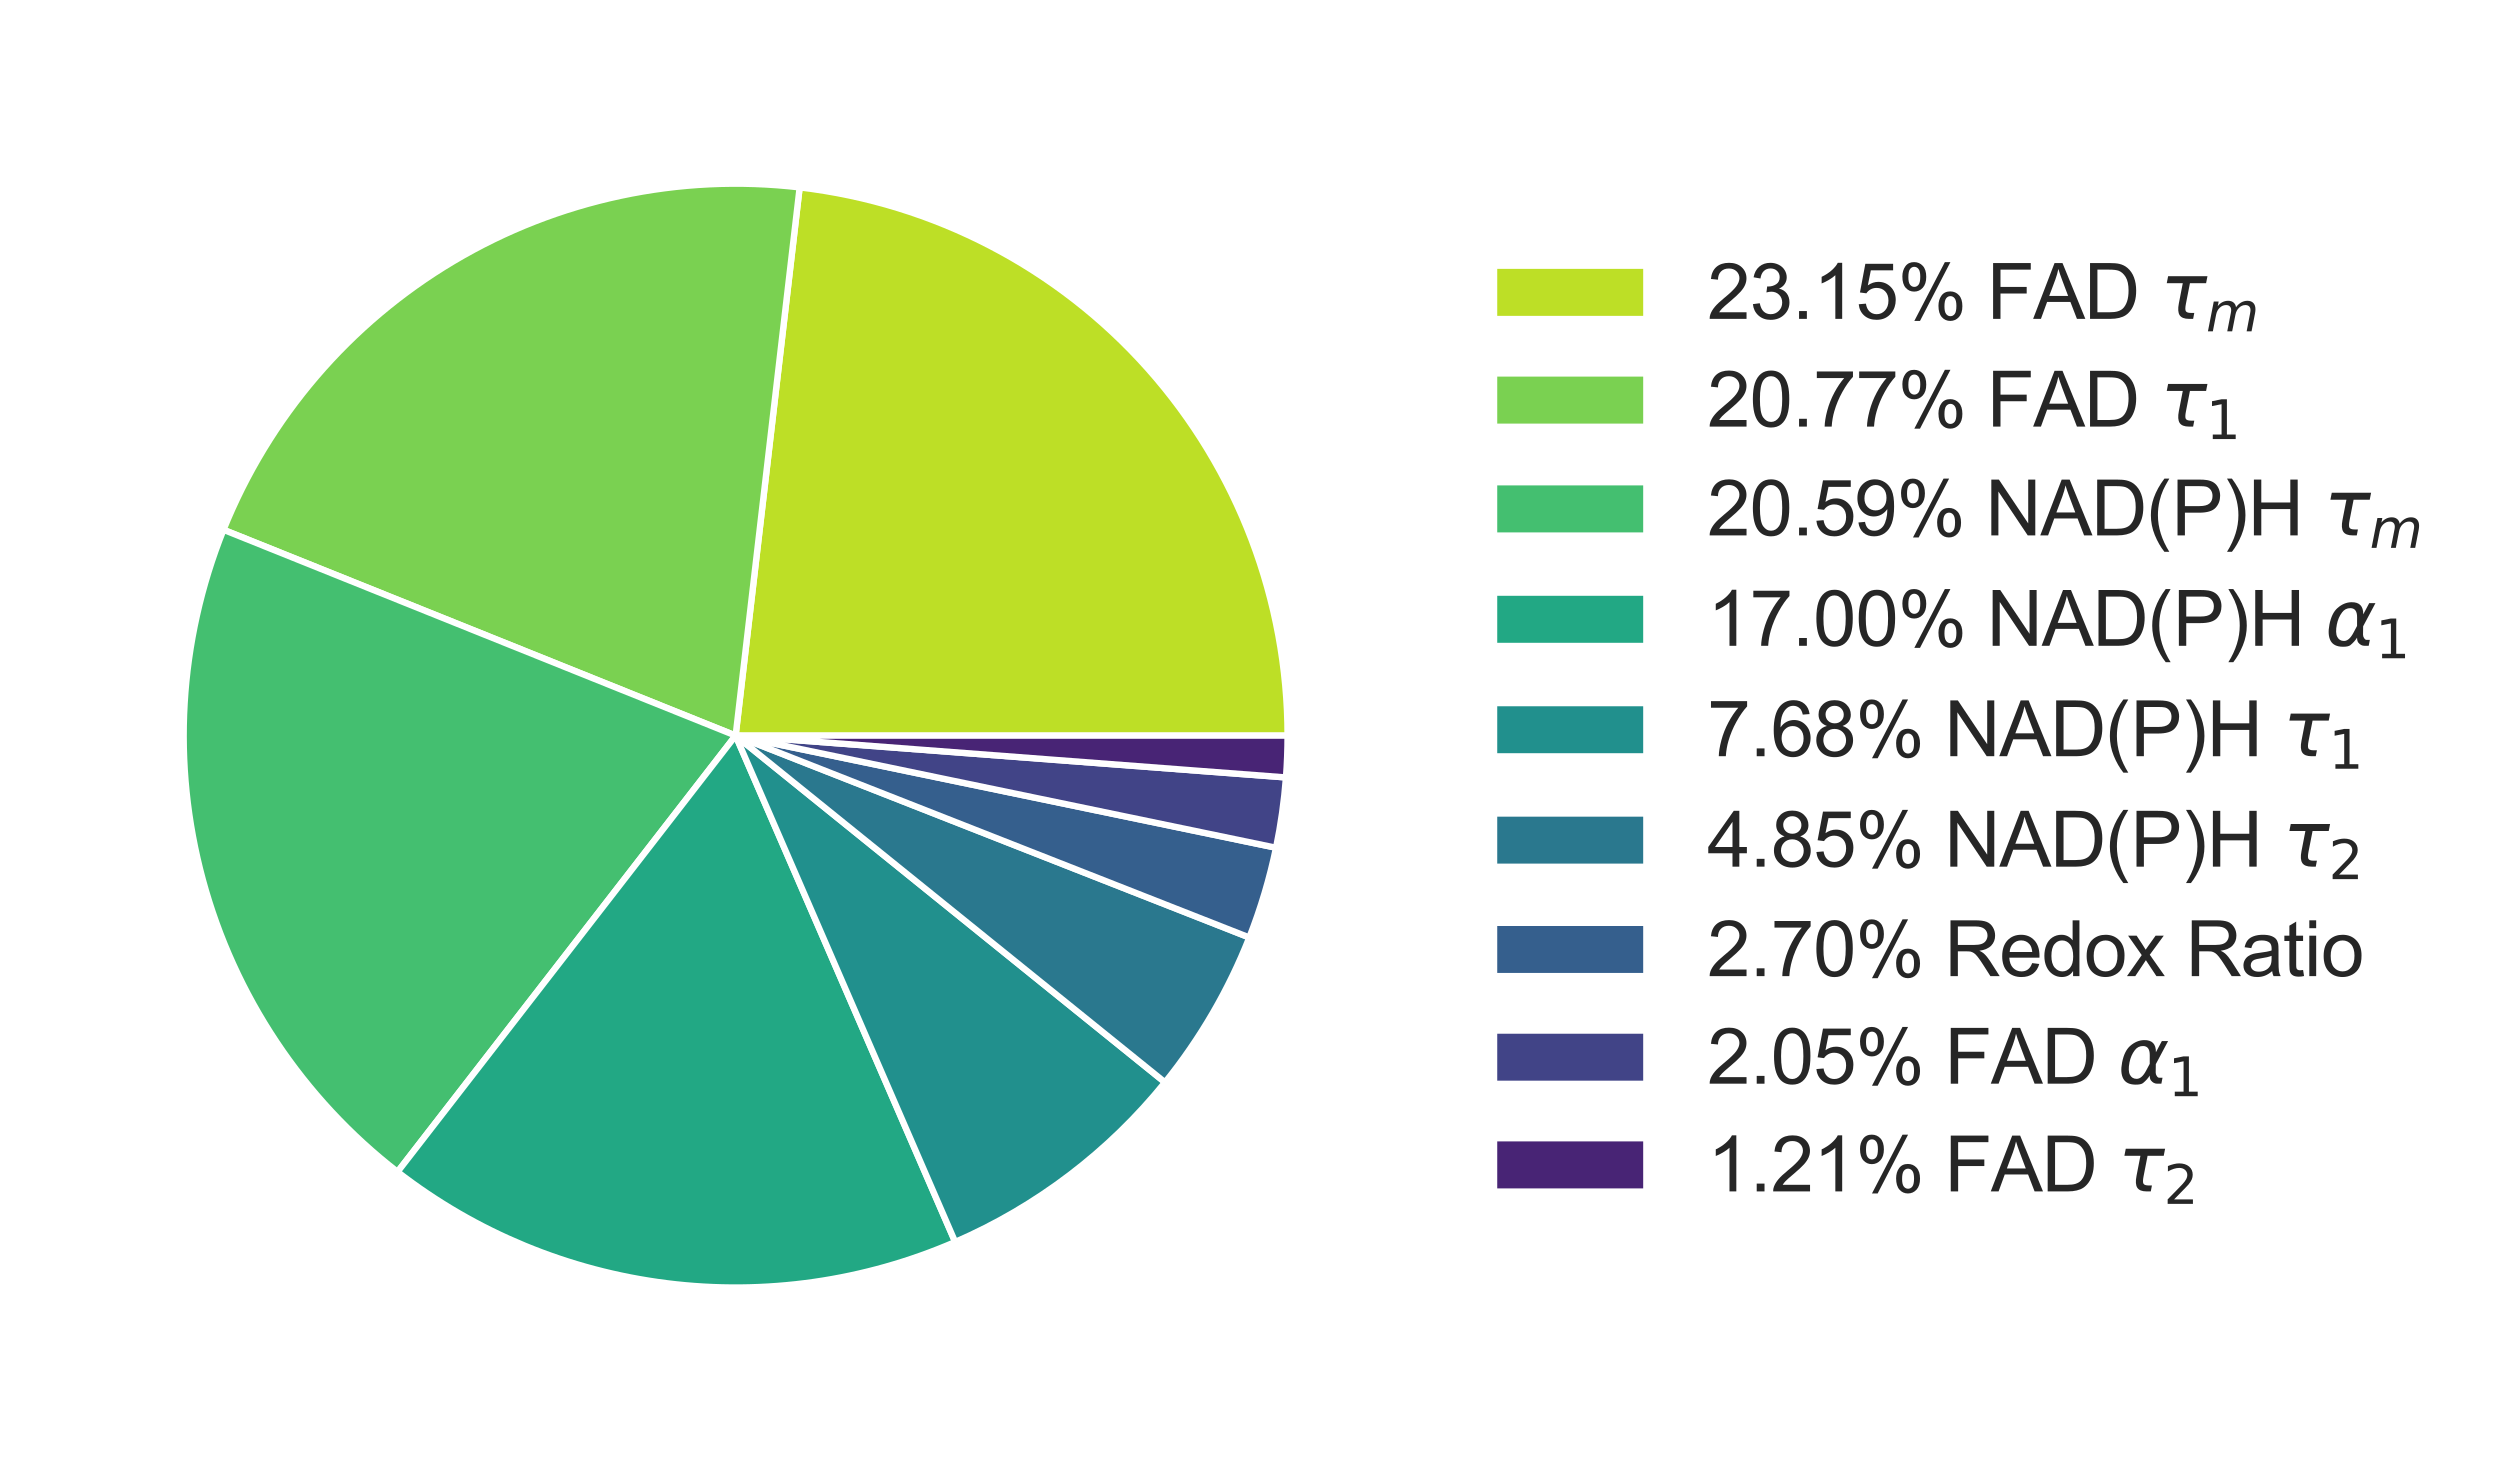 <?xml version="1.0" encoding="utf-8" standalone="no"?>
<!DOCTYPE svg PUBLIC "-//W3C//DTD SVG 1.1//EN"
  "http://www.w3.org/Graphics/SVG/1.1/DTD/svg11.dtd">
<svg xmlns:xlink="http://www.w3.org/1999/xlink" width="393.96pt" height="231.84pt" viewBox="0 0 393.96 231.84" xmlns="http://www.w3.org/2000/svg" version="1.1">
 <defs>
  <style type="text/css">*{stroke-linejoin: round; stroke-linecap: butt}</style>
 </defs>
 <g id="figure_1">
  <g id="patch_1">
   <path d="M 0 231.84 
L 393.96 231.84 
L 393.96 0 
L 0 0 
z
" style="fill: #ffffff"/>
  </g>
  <g id="axes_1">
   <g id="matplotlib.axis_1"/>
   <g id="matplotlib.axis_2"/>
   <g id="patch_2">
    <path d="M 202.896 115.92 
C 202.896 94.606 195.062 74.019 180.892 58.097 
C 166.722 42.176 147.183 32.005 126.013 29.532 
L 115.92 115.92 
L 202.896 115.92 
z
" style="fill: #bddf26; stroke: #ffffff; stroke-linejoin: miter"/>
   </g>
   <g id="patch_3">
    <path d="M 126.013 29.532 
C 107.06 27.317 87.894 31.401 71.49 41.149 
C 55.085 50.896 42.336 65.777 35.219 83.483 
L 115.92 115.92 
L 126.013 29.532 
z
" style="fill: #7ad151; stroke: #ffffff; stroke-linejoin: miter"/>
   </g>
   <g id="patch_4">
    <path d="M 35.219 83.483 
C 28.165 101.034 27.025 120.416 31.973 138.673 
C 36.921 156.929 47.692 173.083 62.644 184.669 
L 115.92 115.92 
L 35.219 83.483 
z
" style="fill: #44bf70; stroke: #ffffff; stroke-linejoin: miter"/>
   </g>
   <g id="patch_5">
    <path d="M 62.644 184.669 
C 74.959 194.213 89.614 200.274 105.073 202.217 
C 120.531 204.16 136.23 201.914 150.524 195.716 
L 115.92 115.92 
L 62.644 184.669 
z
" style="fill: #22a884; stroke: #ffffff; stroke-linejoin: miter"/>
   </g>
   <g id="patch_6">
    <path d="M 150.524 195.716 
C 156.946 192.931 163.008 189.381 168.58 185.143 
C 174.151 180.905 179.19 176.009 183.588 170.563 
L 115.92 115.92 
L 150.524 195.716 
z
" style="fill: #21908d; stroke: #ffffff; stroke-linejoin: miter"/>
   </g>
   <g id="patch_7">
    <path d="M 183.588 170.563 
C 186.365 167.124 188.877 163.477 191.1 159.656 
C 193.323 155.834 195.252 151.848 196.869 147.734 
L 115.92 115.92 
L 183.588 170.563 
z
" style="fill: #2a788e; stroke: #ffffff; stroke-linejoin: miter"/>
   </g>
   <g id="patch_8">
    <path d="M 196.869 147.734 
C 197.77 145.441 198.573 143.112 199.276 140.752 
C 199.979 138.392 200.582 136.002 201.082 133.591 
L 115.92 115.92 
L 196.869 147.734 
z
" style="fill: #355f8d; stroke: #ffffff; stroke-linejoin: miter"/>
   </g>
   <g id="patch_9">
    <path d="M 201.082 133.591 
C 201.461 131.764 201.781 129.925 202.042 128.077 
C 202.303 126.229 202.504 124.374 202.646 122.513 
L 115.92 115.92 
L 201.082 133.591 
z
" style="fill: #414487; stroke: #ffffff; stroke-linejoin: miter"/>
   </g>
   <g id="patch_10">
    <path d="M 202.646 122.513 
C 202.729 121.416 202.792 120.318 202.833 119.219 
C 202.875 118.12 202.896 117.02 202.896 115.92 
L 115.92 115.92 
L 202.646 122.513 
z
" style="fill: #482475; stroke: #ffffff; stroke-linejoin: miter"/>
   </g>
   <g id="legend_1">
    <g id="patch_11">
     <path d="M 235.44 50.273 
L 259.44 50.273 
L 259.44 41.873 
L 235.44 41.873 
z
" style="fill: #bddf26; stroke: #ffffff; stroke-linejoin: miter"/>
    </g>
    <g id="text_1">
     <!-- 23.15% FAD $\tau_{m}$ -->
     <g style="fill: #262626" transform="translate(269.04 50.273) scale(0.12 -0.12)">
      <defs>
       <path id="ArialMT-32" d="M 3222 541 
L 3222 0 
L 194 0 
Q 188 203 259 391 
Q 375 700 629 1000 
Q 884 1300 1366 1694 
Q 2113 2306 2375 2664 
Q 2638 3022 2638 3341 
Q 2638 3675 2398 3904 
Q 2159 4134 1775 4134 
Q 1369 4134 1125 3890 
Q 881 3647 878 3216 
L 300 3275 
Q 359 3922 746 4261 
Q 1134 4600 1788 4600 
Q 2447 4600 2831 4234 
Q 3216 3869 3216 3328 
Q 3216 3053 3103 2787 
Q 2991 2522 2730 2228 
Q 2469 1934 1863 1422 
Q 1356 997 1212 845 
Q 1069 694 975 541 
L 3222 541 
z
" transform="scale(0.016)"/>
       <path id="ArialMT-33" d="M 269 1209 
L 831 1284 
Q 928 806 1161 595 
Q 1394 384 1728 384 
Q 2125 384 2398 659 
Q 2672 934 2672 1341 
Q 2672 1728 2419 1979 
Q 2166 2231 1775 2231 
Q 1616 2231 1378 2169 
L 1441 2663 
Q 1497 2656 1531 2656 
Q 1891 2656 2178 2843 
Q 2466 3031 2466 3422 
Q 2466 3731 2256 3934 
Q 2047 4138 1716 4138 
Q 1388 4138 1169 3931 
Q 950 3725 888 3313 
L 325 3413 
Q 428 3978 793 4289 
Q 1159 4600 1703 4600 
Q 2078 4600 2393 4439 
Q 2709 4278 2876 4000 
Q 3044 3722 3044 3409 
Q 3044 3113 2884 2869 
Q 2725 2625 2413 2481 
Q 2819 2388 3044 2092 
Q 3269 1797 3269 1353 
Q 3269 753 2831 336 
Q 2394 -81 1725 -81 
Q 1122 -81 723 278 
Q 325 638 269 1209 
z
" transform="scale(0.016)"/>
       <path id="ArialMT-2e" d="M 581 0 
L 581 641 
L 1222 641 
L 1222 0 
L 581 0 
z
" transform="scale(0.016)"/>
       <path id="ArialMT-31" d="M 2384 0 
L 1822 0 
L 1822 3584 
Q 1619 3391 1289 3197 
Q 959 3003 697 2906 
L 697 3450 
Q 1169 3672 1522 3987 
Q 1875 4303 2022 4600 
L 2384 4600 
L 2384 0 
z
" transform="scale(0.016)"/>
       <path id="ArialMT-35" d="M 266 1200 
L 856 1250 
Q 922 819 1161 601 
Q 1400 384 1738 384 
Q 2144 384 2425 690 
Q 2706 997 2706 1503 
Q 2706 1984 2436 2262 
Q 2166 2541 1728 2541 
Q 1456 2541 1237 2417 
Q 1019 2294 894 2097 
L 366 2166 
L 809 4519 
L 3088 4519 
L 3088 3981 
L 1259 3981 
L 1013 2750 
Q 1425 3038 1878 3038 
Q 2478 3038 2890 2622 
Q 3303 2206 3303 1553 
Q 3303 931 2941 478 
Q 2500 -78 1738 -78 
Q 1113 -78 717 272 
Q 322 622 266 1200 
z
" transform="scale(0.016)"/>
       <path id="ArialMT-25" d="M 372 3481 
Q 372 3972 619 4315 
Q 866 4659 1334 4659 
Q 1766 4659 2048 4351 
Q 2331 4044 2331 3447 
Q 2331 2866 2045 2552 
Q 1759 2238 1341 2238 
Q 925 2238 648 2547 
Q 372 2856 372 3481 
z
M 1350 4272 
Q 1141 4272 1002 4090 
Q 863 3909 863 3425 
Q 863 2984 1003 2804 
Q 1144 2625 1350 2625 
Q 1563 2625 1702 2806 
Q 1841 2988 1841 3469 
Q 1841 3913 1700 4092 
Q 1559 4272 1350 4272 
z
M 1353 -169 
L 3859 4659 
L 4316 4659 
L 1819 -169 
L 1353 -169 
z
M 3334 1075 
Q 3334 1569 3581 1911 
Q 3828 2253 4300 2253 
Q 4731 2253 5014 1945 
Q 5297 1638 5297 1041 
Q 5297 459 5011 145 
Q 4725 -169 4303 -169 
Q 3888 -169 3611 142 
Q 3334 453 3334 1075 
z
M 4316 1866 
Q 4103 1866 3964 1684 
Q 3825 1503 3825 1019 
Q 3825 581 3965 400 
Q 4106 219 4313 219 
Q 4528 219 4667 400 
Q 4806 581 4806 1063 
Q 4806 1506 4665 1686 
Q 4525 1866 4316 1866 
z
" transform="scale(0.016)"/>
       <path id="ArialMT-20" transform="scale(0.016)"/>
       <path id="ArialMT-46" d="M 525 0 
L 525 4581 
L 3616 4581 
L 3616 4041 
L 1131 4041 
L 1131 2622 
L 3281 2622 
L 3281 2081 
L 1131 2081 
L 1131 0 
L 525 0 
z
" transform="scale(0.016)"/>
       <path id="ArialMT-41" d="M -9 0 
L 1750 4581 
L 2403 4581 
L 4278 0 
L 3588 0 
L 3053 1388 
L 1138 1388 
L 634 0 
L -9 0 
z
M 1313 1881 
L 2866 1881 
L 2388 3150 
Q 2169 3728 2063 4100 
Q 1975 3659 1816 3225 
L 1313 1881 
z
" transform="scale(0.016)"/>
       <path id="ArialMT-44" d="M 494 0 
L 494 4581 
L 2072 4581 
Q 2606 4581 2888 4516 
Q 3281 4425 3559 4188 
Q 3922 3881 4101 3404 
Q 4281 2928 4281 2316 
Q 4281 1794 4159 1391 
Q 4038 988 3847 723 
Q 3656 459 3429 307 
Q 3203 156 2883 78 
Q 2563 0 2147 0 
L 494 0 
z
M 1100 541 
L 2078 541 
Q 2531 541 2789 625 
Q 3047 709 3200 863 
Q 3416 1078 3536 1442 
Q 3656 1806 3656 2325 
Q 3656 3044 3420 3430 
Q 3184 3816 2847 3947 
Q 2603 4041 2063 4041 
L 1100 4041 
L 1100 541 
z
" transform="scale(0.016)"/>
       <path id="DejaVuSans-Oblique-3c4" d="M 2103 638 
Q 2188 488 2525 488 
L 2800 488 
L 2706 0 
L 2363 0 
Q 1800 0 1600 300 
Q 1403 606 1534 1269 
L 1856 2925 
L 541 2925 
L 653 3500 
L 3881 3500 
L 3769 2925 
L 2444 2925 
L 2113 1234 
Q 2025 781 2103 638 
z
" transform="scale(0.016)"/>
       <path id="DejaVuSans-Oblique-6d" d="M 5747 2113 
L 5338 0 
L 4763 0 
L 5166 2094 
Q 5191 2228 5203 2325 
Q 5216 2422 5216 2491 
Q 5216 2772 5059 2928 
Q 4903 3084 4622 3084 
Q 4203 3084 3875 2770 
Q 3547 2456 3450 1953 
L 3066 0 
L 2491 0 
L 2900 2094 
Q 2925 2209 2937 2307 
Q 2950 2406 2950 2484 
Q 2950 2769 2794 2926 
Q 2638 3084 2363 3084 
Q 1938 3084 1609 2770 
Q 1281 2456 1184 1953 
L 800 0 
L 225 0 
L 909 3500 
L 1484 3500 
L 1375 2956 
Q 1609 3263 1923 3423 
Q 2238 3584 2597 3584 
Q 2978 3584 3223 3384 
Q 3469 3184 3519 2828 
Q 3781 3197 4126 3390 
Q 4472 3584 4856 3584 
Q 5306 3584 5551 3325 
Q 5797 3066 5797 2591 
Q 5797 2488 5784 2364 
Q 5772 2241 5747 2113 
z
" transform="scale(0.016)"/>
      </defs>
      <use xlink:href="#ArialMT-32" transform="translate(0 0.203)"/>
      <use xlink:href="#ArialMT-33" transform="translate(55.615 0.203)"/>
      <use xlink:href="#ArialMT-2e" transform="translate(111.23 0.203)"/>
      <use xlink:href="#ArialMT-31" transform="translate(139.014 0.203)"/>
      <use xlink:href="#ArialMT-35" transform="translate(194.629 0.203)"/>
      <use xlink:href="#ArialMT-25" transform="translate(250.244 0.203)"/>
      <use xlink:href="#ArialMT-20" transform="translate(339.16 0.203)"/>
      <use xlink:href="#ArialMT-46" transform="translate(366.943 0.203)"/>
      <use xlink:href="#ArialMT-41" transform="translate(428.027 0.203)"/>
      <use xlink:href="#ArialMT-44" transform="translate(494.727 0.203)"/>
      <use xlink:href="#ArialMT-20" transform="translate(566.943 0.203)"/>
      <use xlink:href="#DejaVuSans-Oblique-3c4" transform="translate(594.727 0.203)"/>
      <use xlink:href="#DejaVuSans-Oblique-6d" transform="translate(654.932 -16.203) scale(0.7)"/>
     </g>
    </g>
    <g id="patch_12">
     <path d="M 235.44 67.248 
L 259.44 67.248 
L 259.44 58.848 
L 235.44 58.848 
z
" style="fill: #7ad151; stroke: #ffffff; stroke-linejoin: miter"/>
    </g>
    <g id="text_2">
     <!-- 20.77% FAD $\tau_{1}$ -->
     <g style="fill: #262626" transform="translate(269.04 67.248) scale(0.12 -0.12)">
      <defs>
       <path id="ArialMT-30" d="M 266 2259 
Q 266 3072 433 3567 
Q 600 4063 929 4331 
Q 1259 4600 1759 4600 
Q 2128 4600 2406 4451 
Q 2684 4303 2865 4023 
Q 3047 3744 3150 3342 
Q 3253 2941 3253 2259 
Q 3253 1453 3087 958 
Q 2922 463 2592 192 
Q 2263 -78 1759 -78 
Q 1097 -78 719 397 
Q 266 969 266 2259 
z
M 844 2259 
Q 844 1131 1108 757 
Q 1372 384 1759 384 
Q 2147 384 2411 759 
Q 2675 1134 2675 2259 
Q 2675 3391 2411 3762 
Q 2147 4134 1753 4134 
Q 1366 4134 1134 3806 
Q 844 3388 844 2259 
z
" transform="scale(0.016)"/>
       <path id="ArialMT-37" d="M 303 3981 
L 303 4522 
L 3269 4522 
L 3269 4084 
Q 2831 3619 2401 2847 
Q 1972 2075 1738 1259 
Q 1569 684 1522 0 
L 944 0 
Q 953 541 1156 1306 
Q 1359 2072 1739 2783 
Q 2119 3494 2547 3981 
L 303 3981 
z
" transform="scale(0.016)"/>
       <path id="DejaVuSans-31" d="M 794 531 
L 1825 531 
L 1825 4091 
L 703 3866 
L 703 4441 
L 1819 4666 
L 2450 4666 
L 2450 531 
L 3481 531 
L 3481 0 
L 794 0 
L 794 531 
z
" transform="scale(0.016)"/>
      </defs>
      <use xlink:href="#ArialMT-32" transform="translate(0 0.203)"/>
      <use xlink:href="#ArialMT-30" transform="translate(55.615 0.203)"/>
      <use xlink:href="#ArialMT-2e" transform="translate(111.23 0.203)"/>
      <use xlink:href="#ArialMT-37" transform="translate(139.014 0.203)"/>
      <use xlink:href="#ArialMT-37" transform="translate(194.629 0.203)"/>
      <use xlink:href="#ArialMT-25" transform="translate(250.244 0.203)"/>
      <use xlink:href="#ArialMT-20" transform="translate(339.16 0.203)"/>
      <use xlink:href="#ArialMT-46" transform="translate(366.943 0.203)"/>
      <use xlink:href="#ArialMT-41" transform="translate(428.027 0.203)"/>
      <use xlink:href="#ArialMT-44" transform="translate(494.727 0.203)"/>
      <use xlink:href="#ArialMT-20" transform="translate(566.943 0.203)"/>
      <use xlink:href="#DejaVuSans-Oblique-3c4" transform="translate(594.727 0.203)"/>
      <use xlink:href="#DejaVuSans-31" transform="translate(654.932 -16.203) scale(0.7)"/>
     </g>
    </g>
    <g id="patch_13">
     <path d="M 235.44 84.393 
L 259.44 84.393 
L 259.44 75.993 
L 235.44 75.993 
z
" style="fill: #44bf70; stroke: #ffffff; stroke-linejoin: miter"/>
    </g>
    <g id="text_3">
     <!-- 20.59% NAD(P)H $\tau_{m}$ -->
     <g style="fill: #262626" transform="translate(269.04 84.393) scale(0.12 -0.12)">
      <defs>
       <path id="ArialMT-39" d="M 350 1059 
L 891 1109 
Q 959 728 1153 556 
Q 1347 384 1650 384 
Q 1909 384 2104 503 
Q 2300 622 2425 820 
Q 2550 1019 2634 1356 
Q 2719 1694 2719 2044 
Q 2719 2081 2716 2156 
Q 2547 1888 2255 1720 
Q 1963 1553 1622 1553 
Q 1053 1553 659 1965 
Q 266 2378 266 3053 
Q 266 3750 677 4175 
Q 1088 4600 1706 4600 
Q 2153 4600 2523 4359 
Q 2894 4119 3086 3673 
Q 3278 3228 3278 2384 
Q 3278 1506 3087 986 
Q 2897 466 2520 194 
Q 2144 -78 1638 -78 
Q 1100 -78 759 220 
Q 419 519 350 1059 
z
M 2653 3081 
Q 2653 3566 2395 3850 
Q 2138 4134 1775 4134 
Q 1400 4134 1122 3828 
Q 844 3522 844 3034 
Q 844 2597 1108 2323 
Q 1372 2050 1759 2050 
Q 2150 2050 2401 2323 
Q 2653 2597 2653 3081 
z
" transform="scale(0.016)"/>
       <path id="ArialMT-4e" d="M 488 0 
L 488 4581 
L 1109 4581 
L 3516 984 
L 3516 4581 
L 4097 4581 
L 4097 0 
L 3475 0 
L 1069 3600 
L 1069 0 
L 488 0 
z
" transform="scale(0.016)"/>
       <path id="ArialMT-28" d="M 1497 -1347 
Q 1031 -759 709 28 
Q 388 816 388 1659 
Q 388 2403 628 3084 
Q 909 3875 1497 4659 
L 1900 4659 
Q 1522 4009 1400 3731 
Q 1209 3300 1100 2831 
Q 966 2247 966 1656 
Q 966 153 1900 -1347 
L 1497 -1347 
z
" transform="scale(0.016)"/>
       <path id="ArialMT-50" d="M 494 0 
L 494 4581 
L 2222 4581 
Q 2678 4581 2919 4538 
Q 3256 4481 3484 4323 
Q 3713 4166 3852 3881 
Q 3991 3597 3991 3256 
Q 3991 2672 3619 2267 
Q 3247 1863 2275 1863 
L 1100 1863 
L 1100 0 
L 494 0 
z
M 1100 2403 
L 2284 2403 
Q 2872 2403 3119 2622 
Q 3366 2841 3366 3238 
Q 3366 3525 3220 3729 
Q 3075 3934 2838 4000 
Q 2684 4041 2272 4041 
L 1100 4041 
L 1100 2403 
z
" transform="scale(0.016)"/>
       <path id="ArialMT-29" d="M 791 -1347 
L 388 -1347 
Q 1322 153 1322 1656 
Q 1322 2244 1188 2822 
Q 1081 3291 891 3722 
Q 769 4003 388 4659 
L 791 4659 
Q 1378 3875 1659 3084 
Q 1900 2403 1900 1659 
Q 1900 816 1576 28 
Q 1253 -759 791 -1347 
z
" transform="scale(0.016)"/>
       <path id="ArialMT-48" d="M 513 0 
L 513 4581 
L 1119 4581 
L 1119 2700 
L 3500 2700 
L 3500 4581 
L 4106 4581 
L 4106 0 
L 3500 0 
L 3500 2159 
L 1119 2159 
L 1119 0 
L 513 0 
z
" transform="scale(0.016)"/>
      </defs>
      <use xlink:href="#ArialMT-32" transform="translate(0 0.203)"/>
      <use xlink:href="#ArialMT-30" transform="translate(55.615 0.203)"/>
      <use xlink:href="#ArialMT-2e" transform="translate(111.23 0.203)"/>
      <use xlink:href="#ArialMT-35" transform="translate(139.014 0.203)"/>
      <use xlink:href="#ArialMT-39" transform="translate(192.879 0.203)"/>
      <use xlink:href="#ArialMT-25" transform="translate(248.494 0.203)"/>
      <use xlink:href="#ArialMT-20" transform="translate(337.41 0.203)"/>
      <use xlink:href="#ArialMT-4e" transform="translate(365.193 0.203)"/>
      <use xlink:href="#ArialMT-41" transform="translate(437.41 0.203)"/>
      <use xlink:href="#ArialMT-44" transform="translate(504.109 0.203)"/>
      <use xlink:href="#ArialMT-28" transform="translate(576.326 0.203)"/>
      <use xlink:href="#ArialMT-50" transform="translate(609.627 0.203)"/>
      <use xlink:href="#ArialMT-29" transform="translate(676.326 0.203)"/>
      <use xlink:href="#ArialMT-48" transform="translate(709.627 0.203)"/>
      <use xlink:href="#ArialMT-20" transform="translate(781.844 0.203)"/>
      <use xlink:href="#DejaVuSans-Oblique-3c4" transform="translate(809.627 0.203)"/>
      <use xlink:href="#DejaVuSans-Oblique-6d" transform="translate(869.832 -16.203) scale(0.7)"/>
     </g>
    </g>
    <g id="patch_14">
     <path d="M 235.44 101.793 
L 259.44 101.793 
L 259.44 93.393 
L 235.44 93.393 
z
" style="fill: #22a884; stroke: #ffffff; stroke-linejoin: miter"/>
    </g>
    <g id="text_4">
     <!-- 17.00% NAD(P)H $\alpha_{1}$ -->
     <g style="fill: #262626" transform="translate(269.04 101.793) scale(0.12 -0.12)">
      <defs>
       <path id="DejaVuSans-Oblique-3b1" d="M 2619 1628 
L 2622 2350 
Q 2625 3088 2069 3091 
Q 1653 3094 1394 2747 
Q 1069 2319 959 1747 
Q 825 1059 994 731 
Q 1169 397 1547 397 
Q 1966 397 2319 1063 
L 2619 1628 
z
M 2166 3578 
Q 3141 3594 3128 2584 
Q 3128 2584 3616 3500 
L 4128 3500 
L 3119 1603 
L 3109 919 
Q 3109 766 3194 638 
Q 3291 488 3391 488 
L 3669 488 
L 3575 0 
L 3228 0 
Q 2934 0 2722 263 
Q 2622 394 2619 669 
Q 2416 334 2066 50 
Q 1900 -81 1453 -78 
Q 722 -72 456 397 
Q 184 884 353 1747 
Q 534 2675 1009 3097 
Q 1544 3569 2166 3578 
z
" transform="scale(0.016)"/>
      </defs>
      <use xlink:href="#ArialMT-31" transform="translate(0 0.203)"/>
      <use xlink:href="#ArialMT-37" transform="translate(55.615 0.203)"/>
      <use xlink:href="#ArialMT-2e" transform="translate(111.23 0.203)"/>
      <use xlink:href="#ArialMT-30" transform="translate(139.014 0.203)"/>
      <use xlink:href="#ArialMT-30" transform="translate(194.629 0.203)"/>
      <use xlink:href="#ArialMT-25" transform="translate(250.244 0.203)"/>
      <use xlink:href="#ArialMT-20" transform="translate(339.16 0.203)"/>
      <use xlink:href="#ArialMT-4e" transform="translate(366.943 0.203)"/>
      <use xlink:href="#ArialMT-41" transform="translate(439.16 0.203)"/>
      <use xlink:href="#ArialMT-44" transform="translate(505.859 0.203)"/>
      <use xlink:href="#ArialMT-28" transform="translate(578.076 0.203)"/>
      <use xlink:href="#ArialMT-50" transform="translate(611.377 0.203)"/>
      <use xlink:href="#ArialMT-29" transform="translate(678.076 0.203)"/>
      <use xlink:href="#ArialMT-48" transform="translate(711.377 0.203)"/>
      <use xlink:href="#ArialMT-20" transform="translate(783.594 0.203)"/>
      <use xlink:href="#DejaVuSans-Oblique-3b1" transform="translate(811.377 0.203)"/>
      <use xlink:href="#DejaVuSans-31" transform="translate(877.295 -16.203) scale(0.7)"/>
     </g>
    </g>
    <g id="patch_15">
     <path d="M 235.44 119.193 
L 259.44 119.193 
L 259.44 110.793 
L 235.44 110.793 
z
" style="fill: #21908d; stroke: #ffffff; stroke-linejoin: miter"/>
    </g>
    <g id="text_5">
     <!-- 7.68% NAD(P)H $\tau_{1}$ -->
     <g style="fill: #262626" transform="translate(269.04 119.193) scale(0.12 -0.12)">
      <defs>
       <path id="ArialMT-36" d="M 3184 3459 
L 2625 3416 
Q 2550 3747 2413 3897 
Q 2184 4138 1850 4138 
Q 1581 4138 1378 3988 
Q 1113 3794 959 3422 
Q 806 3050 800 2363 
Q 1003 2672 1297 2822 
Q 1591 2972 1913 2972 
Q 2475 2972 2870 2558 
Q 3266 2144 3266 1488 
Q 3266 1056 3080 686 
Q 2894 316 2569 119 
Q 2244 -78 1831 -78 
Q 1128 -78 684 439 
Q 241 956 241 2144 
Q 241 3472 731 4075 
Q 1159 4600 1884 4600 
Q 2425 4600 2770 4297 
Q 3116 3994 3184 3459 
z
M 888 1484 
Q 888 1194 1011 928 
Q 1134 663 1356 523 
Q 1578 384 1822 384 
Q 2178 384 2434 671 
Q 2691 959 2691 1453 
Q 2691 1928 2437 2201 
Q 2184 2475 1800 2475 
Q 1419 2475 1153 2201 
Q 888 1928 888 1484 
z
" transform="scale(0.016)"/>
       <path id="ArialMT-38" d="M 1131 2484 
Q 781 2613 612 2850 
Q 444 3088 444 3419 
Q 444 3919 803 4259 
Q 1163 4600 1759 4600 
Q 2359 4600 2725 4251 
Q 3091 3903 3091 3403 
Q 3091 3084 2923 2848 
Q 2756 2613 2416 2484 
Q 2838 2347 3058 2040 
Q 3278 1734 3278 1309 
Q 3278 722 2862 322 
Q 2447 -78 1769 -78 
Q 1091 -78 675 323 
Q 259 725 259 1325 
Q 259 1772 486 2073 
Q 713 2375 1131 2484 
z
M 1019 3438 
Q 1019 3113 1228 2906 
Q 1438 2700 1772 2700 
Q 2097 2700 2305 2904 
Q 2513 3109 2513 3406 
Q 2513 3716 2298 3927 
Q 2084 4138 1766 4138 
Q 1444 4138 1231 3931 
Q 1019 3725 1019 3438 
z
M 838 1322 
Q 838 1081 952 856 
Q 1066 631 1291 507 
Q 1516 384 1775 384 
Q 2178 384 2440 643 
Q 2703 903 2703 1303 
Q 2703 1709 2433 1975 
Q 2163 2241 1756 2241 
Q 1359 2241 1098 1978 
Q 838 1716 838 1322 
z
" transform="scale(0.016)"/>
      </defs>
      <use xlink:href="#ArialMT-37" transform="translate(0 0.203)"/>
      <use xlink:href="#ArialMT-2e" transform="translate(55.615 0.203)"/>
      <use xlink:href="#ArialMT-36" transform="translate(83.398 0.203)"/>
      <use xlink:href="#ArialMT-38" transform="translate(139.014 0.203)"/>
      <use xlink:href="#ArialMT-25" transform="translate(194.629 0.203)"/>
      <use xlink:href="#ArialMT-20" transform="translate(283.545 0.203)"/>
      <use xlink:href="#ArialMT-4e" transform="translate(311.328 0.203)"/>
      <use xlink:href="#ArialMT-41" transform="translate(383.545 0.203)"/>
      <use xlink:href="#ArialMT-44" transform="translate(450.244 0.203)"/>
      <use xlink:href="#ArialMT-28" transform="translate(522.461 0.203)"/>
      <use xlink:href="#ArialMT-50" transform="translate(555.762 0.203)"/>
      <use xlink:href="#ArialMT-29" transform="translate(622.461 0.203)"/>
      <use xlink:href="#ArialMT-48" transform="translate(655.762 0.203)"/>
      <use xlink:href="#ArialMT-20" transform="translate(727.979 0.203)"/>
      <use xlink:href="#DejaVuSans-Oblique-3c4" transform="translate(755.762 0.203)"/>
      <use xlink:href="#DejaVuSans-31" transform="translate(815.967 -16.203) scale(0.7)"/>
     </g>
    </g>
    <g id="patch_16">
     <path d="M 235.44 136.593 
L 259.44 136.593 
L 259.44 128.193 
L 235.44 128.193 
z
" style="fill: #2a788e; stroke: #ffffff; stroke-linejoin: miter"/>
    </g>
    <g id="text_6">
     <!-- 4.85% NAD(P)H $\tau_{2}$ -->
     <g style="fill: #262626" transform="translate(269.04 136.593) scale(0.12 -0.12)">
      <defs>
       <path id="ArialMT-34" d="M 2069 0 
L 2069 1097 
L 81 1097 
L 81 1613 
L 2172 4581 
L 2631 4581 
L 2631 1613 
L 3250 1613 
L 3250 1097 
L 2631 1097 
L 2631 0 
L 2069 0 
z
M 2069 1613 
L 2069 3678 
L 634 1613 
L 2069 1613 
z
" transform="scale(0.016)"/>
       <path id="DejaVuSans-32" d="M 1228 531 
L 3431 531 
L 3431 0 
L 469 0 
L 469 531 
Q 828 903 1448 1529 
Q 2069 2156 2228 2338 
Q 2531 2678 2651 2914 
Q 2772 3150 2772 3378 
Q 2772 3750 2511 3984 
Q 2250 4219 1831 4219 
Q 1534 4219 1204 4116 
Q 875 4013 500 3803 
L 500 4441 
Q 881 4594 1212 4672 
Q 1544 4750 1819 4750 
Q 2544 4750 2975 4387 
Q 3406 4025 3406 3419 
Q 3406 3131 3298 2873 
Q 3191 2616 2906 2266 
Q 2828 2175 2409 1742 
Q 1991 1309 1228 531 
z
" transform="scale(0.016)"/>
      </defs>
      <use xlink:href="#ArialMT-34" transform="translate(0 0.203)"/>
      <use xlink:href="#ArialMT-2e" transform="translate(55.615 0.203)"/>
      <use xlink:href="#ArialMT-38" transform="translate(83.398 0.203)"/>
      <use xlink:href="#ArialMT-35" transform="translate(139.014 0.203)"/>
      <use xlink:href="#ArialMT-25" transform="translate(194.629 0.203)"/>
      <use xlink:href="#ArialMT-20" transform="translate(283.545 0.203)"/>
      <use xlink:href="#ArialMT-4e" transform="translate(311.328 0.203)"/>
      <use xlink:href="#ArialMT-41" transform="translate(383.545 0.203)"/>
      <use xlink:href="#ArialMT-44" transform="translate(450.244 0.203)"/>
      <use xlink:href="#ArialMT-28" transform="translate(522.461 0.203)"/>
      <use xlink:href="#ArialMT-50" transform="translate(555.762 0.203)"/>
      <use xlink:href="#ArialMT-29" transform="translate(622.461 0.203)"/>
      <use xlink:href="#ArialMT-48" transform="translate(655.762 0.203)"/>
      <use xlink:href="#ArialMT-20" transform="translate(727.979 0.203)"/>
      <use xlink:href="#DejaVuSans-Oblique-3c4" transform="translate(755.762 0.203)"/>
      <use xlink:href="#DejaVuSans-32" transform="translate(815.967 -16.203) scale(0.7)"/>
     </g>
    </g>
    <g id="patch_17">
     <path d="M 235.44 153.822 
L 259.44 153.822 
L 259.44 145.422 
L 235.44 145.422 
z
" style="fill: #355f8d; stroke: #ffffff; stroke-linejoin: miter"/>
    </g>
    <g id="text_7">
     <!-- 2.70% Redox Ratio -->
     <g style="fill: #262626" transform="translate(269.04 153.822) scale(0.12 -0.12)">
      <defs>
       <path id="ArialMT-52" d="M 503 0 
L 503 4581 
L 2534 4581 
Q 3147 4581 3465 4457 
Q 3784 4334 3975 4021 
Q 4166 3709 4166 3331 
Q 4166 2844 3850 2509 
Q 3534 2175 2875 2084 
Q 3116 1969 3241 1856 
Q 3506 1613 3744 1247 
L 4541 0 
L 3778 0 
L 3172 953 
Q 2906 1366 2734 1584 
Q 2563 1803 2427 1890 
Q 2291 1978 2150 2013 
Q 2047 2034 1813 2034 
L 1109 2034 
L 1109 0 
L 503 0 
z
M 1109 2559 
L 2413 2559 
Q 2828 2559 3062 2645 
Q 3297 2731 3419 2920 
Q 3541 3109 3541 3331 
Q 3541 3656 3305 3865 
Q 3069 4075 2559 4075 
L 1109 4075 
L 1109 2559 
z
" transform="scale(0.016)"/>
       <path id="ArialMT-65" d="M 2694 1069 
L 3275 997 
Q 3138 488 2766 206 
Q 2394 -75 1816 -75 
Q 1088 -75 661 373 
Q 234 822 234 1631 
Q 234 2469 665 2931 
Q 1097 3394 1784 3394 
Q 2450 3394 2872 2941 
Q 3294 2488 3294 1666 
Q 3294 1616 3291 1516 
L 816 1516 
Q 847 969 1125 678 
Q 1403 388 1819 388 
Q 2128 388 2347 550 
Q 2566 713 2694 1069 
z
M 847 1978 
L 2700 1978 
Q 2663 2397 2488 2606 
Q 2219 2931 1791 2931 
Q 1403 2931 1139 2672 
Q 875 2413 847 1978 
z
" transform="scale(0.016)"/>
       <path id="ArialMT-64" d="M 2575 0 
L 2575 419 
Q 2259 -75 1647 -75 
Q 1250 -75 917 144 
Q 584 363 401 755 
Q 219 1147 219 1656 
Q 219 2153 384 2558 
Q 550 2963 881 3178 
Q 1213 3394 1622 3394 
Q 1922 3394 2156 3267 
Q 2391 3141 2538 2938 
L 2538 4581 
L 3097 4581 
L 3097 0 
L 2575 0 
z
M 797 1656 
Q 797 1019 1065 703 
Q 1334 388 1700 388 
Q 2069 388 2326 689 
Q 2584 991 2584 1609 
Q 2584 2291 2321 2609 
Q 2059 2928 1675 2928 
Q 1300 2928 1048 2622 
Q 797 2316 797 1656 
z
" transform="scale(0.016)"/>
       <path id="ArialMT-6f" d="M 213 1659 
Q 213 2581 725 3025 
Q 1153 3394 1769 3394 
Q 2453 3394 2887 2945 
Q 3322 2497 3322 1706 
Q 3322 1066 3130 698 
Q 2938 331 2570 128 
Q 2203 -75 1769 -75 
Q 1072 -75 642 372 
Q 213 819 213 1659 
z
M 791 1659 
Q 791 1022 1069 705 
Q 1347 388 1769 388 
Q 2188 388 2466 706 
Q 2744 1025 2744 1678 
Q 2744 2294 2464 2611 
Q 2184 2928 1769 2928 
Q 1347 2928 1069 2612 
Q 791 2297 791 1659 
z
" transform="scale(0.016)"/>
       <path id="ArialMT-78" d="M 47 0 
L 1259 1725 
L 138 3319 
L 841 3319 
L 1350 2541 
Q 1494 2319 1581 2169 
Q 1719 2375 1834 2534 
L 2394 3319 
L 3066 3319 
L 1919 1756 
L 3153 0 
L 2463 0 
L 1781 1031 
L 1600 1309 
L 728 0 
L 47 0 
z
" transform="scale(0.016)"/>
       <path id="ArialMT-61" d="M 2588 409 
Q 2275 144 1986 34 
Q 1697 -75 1366 -75 
Q 819 -75 525 192 
Q 231 459 231 875 
Q 231 1119 342 1320 
Q 453 1522 633 1644 
Q 813 1766 1038 1828 
Q 1203 1872 1538 1913 
Q 2219 1994 2541 2106 
Q 2544 2222 2544 2253 
Q 2544 2597 2384 2738 
Q 2169 2928 1744 2928 
Q 1347 2928 1158 2789 
Q 969 2650 878 2297 
L 328 2372 
Q 403 2725 575 2942 
Q 747 3159 1072 3276 
Q 1397 3394 1825 3394 
Q 2250 3394 2515 3294 
Q 2781 3194 2906 3042 
Q 3031 2891 3081 2659 
Q 3109 2516 3109 2141 
L 3109 1391 
Q 3109 606 3145 398 
Q 3181 191 3288 0 
L 2700 0 
Q 2613 175 2588 409 
z
M 2541 1666 
Q 2234 1541 1622 1453 
Q 1275 1403 1131 1340 
Q 988 1278 909 1158 
Q 831 1038 831 891 
Q 831 666 1001 516 
Q 1172 366 1500 366 
Q 1825 366 2078 508 
Q 2331 650 2450 897 
Q 2541 1088 2541 1459 
L 2541 1666 
z
" transform="scale(0.016)"/>
       <path id="ArialMT-74" d="M 1650 503 
L 1731 6 
Q 1494 -44 1306 -44 
Q 1000 -44 831 53 
Q 663 150 594 308 
Q 525 466 525 972 
L 525 2881 
L 113 2881 
L 113 3319 
L 525 3319 
L 525 4141 
L 1084 4478 
L 1084 3319 
L 1650 3319 
L 1650 2881 
L 1084 2881 
L 1084 941 
Q 1084 700 1114 631 
Q 1144 563 1211 522 
Q 1278 481 1403 481 
Q 1497 481 1650 503 
z
" transform="scale(0.016)"/>
       <path id="ArialMT-69" d="M 425 3934 
L 425 4581 
L 988 4581 
L 988 3934 
L 425 3934 
z
M 425 0 
L 425 3319 
L 988 3319 
L 988 0 
L 425 0 
z
" transform="scale(0.016)"/>
      </defs>
      <use xlink:href="#ArialMT-32"/>
      <use xlink:href="#ArialMT-2e" x="55.615"/>
      <use xlink:href="#ArialMT-37" x="83.398"/>
      <use xlink:href="#ArialMT-30" x="139.014"/>
      <use xlink:href="#ArialMT-25" x="194.629"/>
      <use xlink:href="#ArialMT-20" x="283.545"/>
      <use xlink:href="#ArialMT-52" x="311.328"/>
      <use xlink:href="#ArialMT-65" x="383.545"/>
      <use xlink:href="#ArialMT-64" x="439.16"/>
      <use xlink:href="#ArialMT-6f" x="494.775"/>
      <use xlink:href="#ArialMT-78" x="550.391"/>
      <use xlink:href="#ArialMT-20" x="600.391"/>
      <use xlink:href="#ArialMT-52" x="628.174"/>
      <use xlink:href="#ArialMT-61" x="700.391"/>
      <use xlink:href="#ArialMT-74" x="756.006"/>
      <use xlink:href="#ArialMT-69" x="783.789"/>
      <use xlink:href="#ArialMT-6f" x="806.006"/>
     </g>
    </g>
    <g id="patch_18">
     <path d="M 235.44 170.797 
L 259.44 170.797 
L 259.44 162.397 
L 235.44 162.397 
z
" style="fill: #414487; stroke: #ffffff; stroke-linejoin: miter"/>
    </g>
    <g id="text_8">
     <!-- 2.05% FAD $\alpha_{1}$ -->
     <g style="fill: #262626" transform="translate(269.04 170.797) scale(0.12 -0.12)">
      <use xlink:href="#ArialMT-32" transform="translate(0 0.203)"/>
      <use xlink:href="#ArialMT-2e" transform="translate(55.615 0.203)"/>
      <use xlink:href="#ArialMT-30" transform="translate(83.398 0.203)"/>
      <use xlink:href="#ArialMT-35" transform="translate(139.014 0.203)"/>
      <use xlink:href="#ArialMT-25" transform="translate(194.629 0.203)"/>
      <use xlink:href="#ArialMT-20" transform="translate(283.545 0.203)"/>
      <use xlink:href="#ArialMT-46" transform="translate(311.328 0.203)"/>
      <use xlink:href="#ArialMT-41" transform="translate(372.412 0.203)"/>
      <use xlink:href="#ArialMT-44" transform="translate(439.111 0.203)"/>
      <use xlink:href="#ArialMT-20" transform="translate(511.328 0.203)"/>
      <use xlink:href="#DejaVuSans-Oblique-3b1" transform="translate(539.111 0.203)"/>
      <use xlink:href="#DejaVuSans-31" transform="translate(605.029 -16.203) scale(0.7)"/>
     </g>
    </g>
    <g id="patch_19">
     <path d="M 235.44 187.771 
L 259.44 187.771 
L 259.44 179.371 
L 235.44 179.371 
z
" style="fill: #482475; stroke: #ffffff; stroke-linejoin: miter"/>
    </g>
    <g id="text_9">
     <!-- 1.21% FAD $\tau_{2}$ -->
     <g style="fill: #262626" transform="translate(269.04 187.771) scale(0.12 -0.12)">
      <use xlink:href="#ArialMT-31" transform="translate(0 0.203)"/>
      <use xlink:href="#ArialMT-2e" transform="translate(55.615 0.203)"/>
      <use xlink:href="#ArialMT-32" transform="translate(83.398 0.203)"/>
      <use xlink:href="#ArialMT-31" transform="translate(139.014 0.203)"/>
      <use xlink:href="#ArialMT-25" transform="translate(194.629 0.203)"/>
      <use xlink:href="#ArialMT-20" transform="translate(283.545 0.203)"/>
      <use xlink:href="#ArialMT-46" transform="translate(311.328 0.203)"/>
      <use xlink:href="#ArialMT-41" transform="translate(372.412 0.203)"/>
      <use xlink:href="#ArialMT-44" transform="translate(439.111 0.203)"/>
      <use xlink:href="#ArialMT-20" transform="translate(511.328 0.203)"/>
      <use xlink:href="#DejaVuSans-Oblique-3c4" transform="translate(539.111 0.203)"/>
      <use xlink:href="#DejaVuSans-32" transform="translate(599.316 -16.203) scale(0.7)"/>
     </g>
    </g>
   </g>
  </g>
 </g>
</svg>

